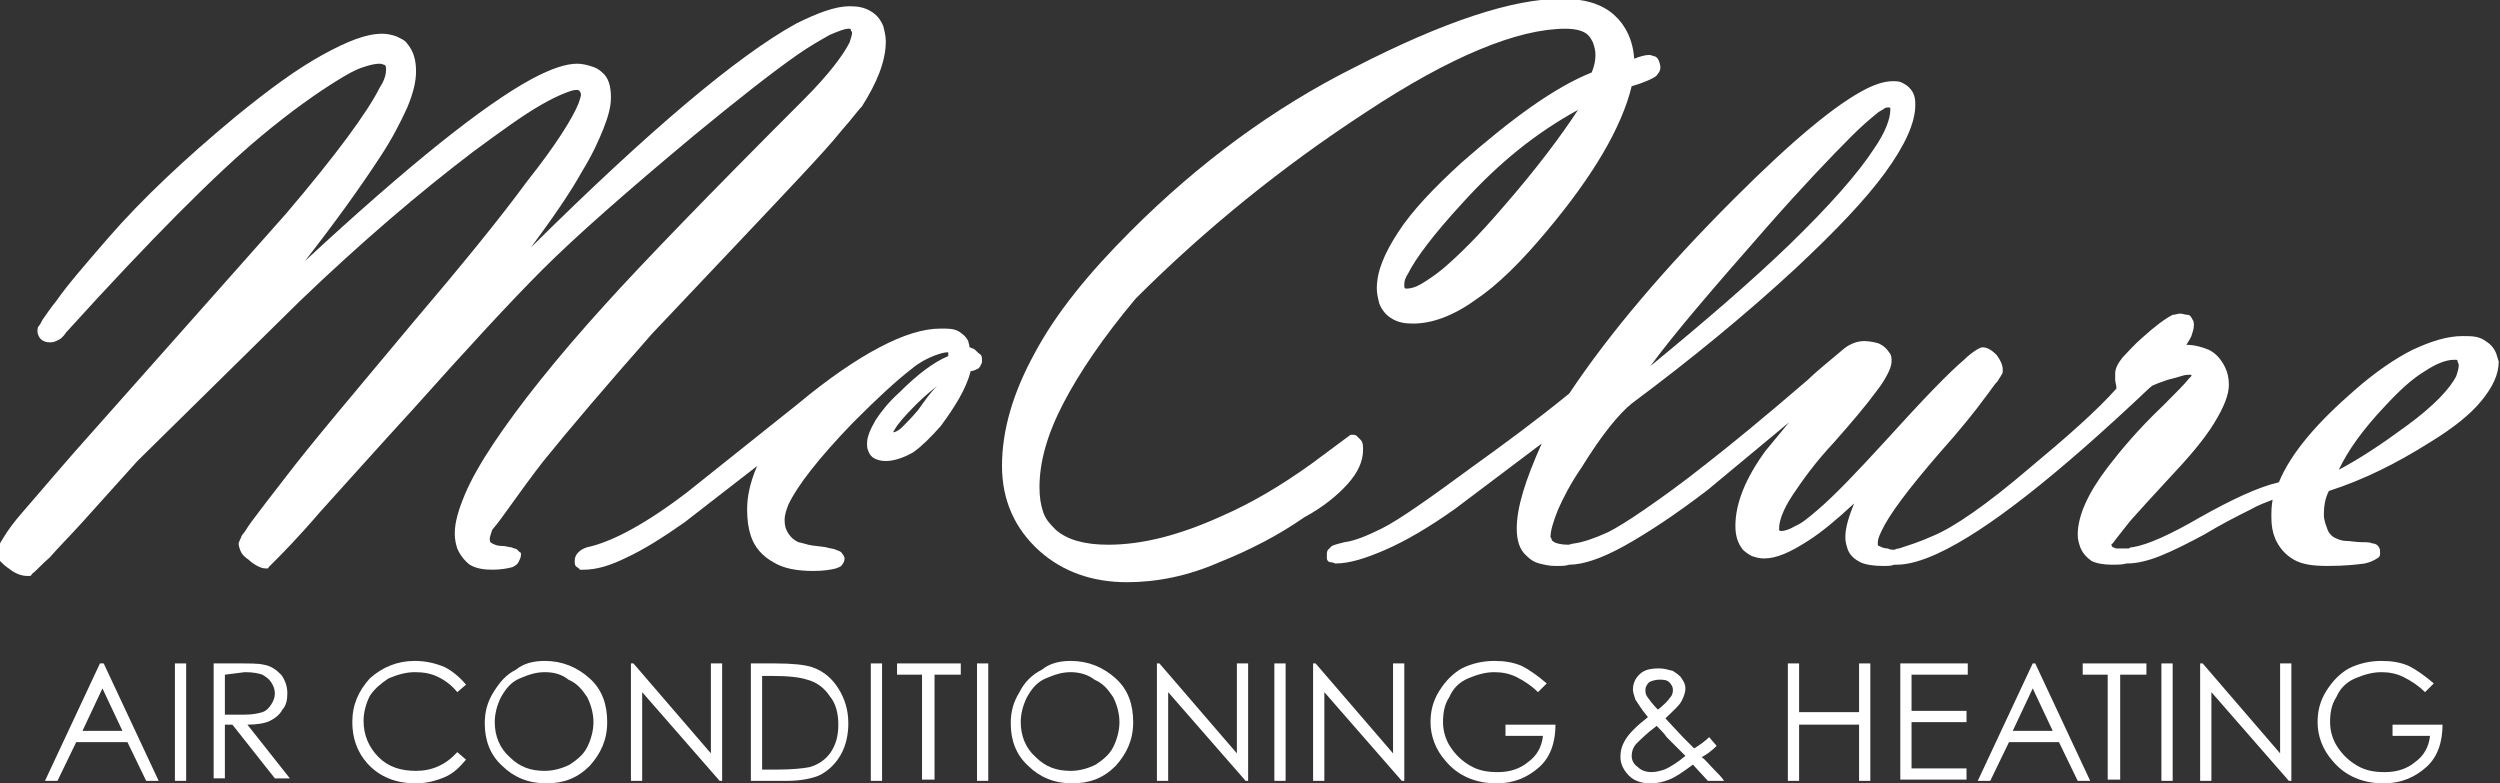 <?xml version="1.0" encoding="utf-8"?>
<!-- Generator: Adobe Illustrator 18.1.1, SVG Export Plug-In . SVG Version: 6.00 Build 0)  -->
<!DOCTYPE svg PUBLIC "-//W3C//DTD SVG 1.1//EN" "http://www.w3.org/Graphics/SVG/1.1/DTD/svg11.dtd">
<svg version="1.1" id="Layer_1" xmlns="http://www.w3.org/2000/svg" xmlns:xlink="http://www.w3.org/1999/xlink" x="0px" y="0px"
	 viewBox="0 297.3 200.1 62.7" enable-background="new 0 297.3 200.1 62.7" xml:space="preserve">
<rect x="0" y="297.3" width="200.1" height="62.7" fill="#333333" stroke="none"/>
<line display="none" fill="none" stroke="#0066CC" stroke-width="4" stroke-miterlimit="10" x1="149.1" y1="275.7" x2="177.9" y2="275.7"/>
<path fill="#FFFFFF" d="M71.9,328.7L71.9,328.7L71.9,328.7L71.9,328.7z"/>
<path fill="#FFFFFF" d="M43.5,334.2c2.1-2.6,5-6,8.7-10.2c5.1-5.4,9.1-9.6,11.9-12.6c1.4-1.5,2.5-2.7,3.3-3.7
	c0.8-0.9,1.3-1.6,1.6-1.9l0,0l0,0c1.2-1.9,1.9-3.6,1.9-5.2c0-0.4-0.1-0.8-0.2-1.2c-0.2-0.5-0.5-0.9-1-1.2c-0.5-0.3-1-0.4-1.7-0.4
	c-1.1,0-2.5,0.5-4.3,1.4c-4.7,2.6-11.7,8.5-21.2,17.9c1.7-2.3,3.1-4.3,4.1-6.1c0.8-1.3,1.3-2.4,1.7-3.4c0.4-1,0.6-1.8,0.6-2.5
	c0-0.9-0.2-1.6-0.7-2c-0.2-0.2-0.5-0.4-0.9-0.5c-0.3-0.1-0.7-0.2-1.1-0.2c-0.9,0-2.1,0.4-3.6,1.2c-3.9,2.1-10,7-18.2,14.6
	c2.5-3.2,4.5-6,6-8.3c1-1.5,1.7-2.9,2.2-4c0.5-1.2,0.7-2.1,0.7-2.9c0-0.9-0.2-1.6-0.7-2.2c-0.2-0.3-0.5-0.4-0.9-0.6
	c-0.3-0.1-0.7-0.2-1.1-0.2c-1.3,0-2.8,0.6-4.8,1.7s-4.2,2.7-6.9,4.9c-4.1,3.4-7.5,6.6-10.2,9.7l0,0c-1.9,2.2-3.3,3.8-4.2,5.1
	c-0.5,0.6-0.8,1.1-1.1,1.5c-0.1,0.2-0.2,0.4-0.3,0.5c-0.1,0.1-0.1,0.3-0.1,0.4c0,0.1,0,0.2,0.1,0.4c0.1,0.2,0.2,0.3,0.4,0.4
	c0.2,0.1,0.4,0.1,0.6,0.1c0.2,0,0.4-0.1,0.6-0.2c0.2-0.1,0.4-0.3,0.6-0.6c6.8-7.5,12-12.7,15.6-15.7c2.4-2,4.4-3.4,6-4.4
	c0.8-0.5,1.5-0.9,2.1-1.1c0.6-0.2,1-0.3,1.4-0.3c0.2,0,0.3,0.1,0.4,0.1c0.1,0.1,0.1,0.2,0.1,0.4c0,0.3-0.1,0.8-0.5,1.4
	c-1,2-3.5,5.4-7.5,10.1l-15,16.9c-2.7,3-4.7,5.4-6.1,7c-0.7,0.8-1.2,1.5-1.5,2c-0.2,0.3-0.3,0.5-0.4,0.7c-0.1,0.2-0.2,0.3-0.2,0.5
	c0,0.3,0.1,0.5,0.3,0.7c0.2,0.2,0.4,0.4,0.7,0.6l0,0c0.5,0.4,1,0.6,1.5,0.6c0.1,0,0.1,0,0.2,0c0.1,0,0.1-0.1,0.2-0.2
	c0.3-0.2,0.7-0.7,1.4-1.3c0.6-0.7,1.5-1.6,2.5-2.7l4.5-5l13-12.8c5-4.8,9.6-8.7,13.8-11.9c2.3-1.7,4.1-3,5.5-3.8
	c0.7-0.4,1.3-0.7,1.8-0.9c0.5-0.2,0.8-0.3,1-0.3c0.2,0,0.2,0,0.3,0.1c0,0,0.1,0.1,0.1,0.3c0,0.1-0.1,0.4-0.2,0.7
	c-0.5,1.2-1.8,3.3-4.1,6.2c-2.2,3-5.3,6.8-9.3,11.5c-4.5,5.4-8,9.5-10.2,12.4c-1.1,1.4-2,2.6-2.6,3.4c-0.3,0.4-0.5,0.8-0.7,1
	c-0.1,0.1-0.1,0.3-0.2,0.4c0,0.1-0.1,0.2-0.1,0.3c0,0.2,0.1,0.5,0.2,0.7c0.1,0.2,0.3,0.4,0.6,0.6c0.2,0.2,0.5,0.4,0.7,0.5
	c0.2,0.1,0.4,0.2,0.7,0.2c0.1,0,0.1,0,0.1,0c0,0,0.1,0,0.1-0.1c0.1-0.1,0.2-0.2,0.4-0.4c0.6-0.6,1.9-1.9,3.7-4
	c1.9-2.1,4.4-4.9,7.6-8.4c4.2-4.7,7.6-8.4,10.2-11c2.7-2.7,6.8-6.3,12.2-10.8c3.4-2.8,6.2-5,8.2-6.4c1-0.7,1.9-1.2,2.6-1.6
	c0.7-0.3,1.2-0.5,1.5-0.5c0.2,0,0.2,0,0.2,0.1s0.1,0.1,0.1,0.2c0,0.2-0.1,0.5-0.2,0.8c-0.5,1-1.7,2.6-3.6,4.5l0,0
	c-7.8,7.8-13.1,13.3-15.9,16.4c-4,4.4-7,8.2-9,11.2c-1,1.5-1.8,2.9-2.3,4.1c-0.5,1.2-0.8,2.2-0.8,3.1c0,0.5,0.1,0.9,0.2,1.2
	c0.2,0.5,0.6,1,1,1.3c0.5,0.3,1.1,0.4,1.8,0.4c0.7,0,1.2-0.1,1.6-0.2c0.2-0.1,0.4-0.2,0.5-0.4c0.1-0.2,0.2-0.4,0.2-0.6
	c0-0.1,0-0.2-0.1-0.2c-0.1-0.1-0.2-0.2-0.2-0.2c-0.1-0.1-0.3-0.1-0.5-0.2c-0.2,0-0.4-0.1-0.7-0.1c-0.4,0-0.6-0.1-0.8-0.2
	s-0.2-0.2-0.2-0.4c0-0.1,0.1-0.4,0.2-0.7C40.2,338.8,41.4,336.9,43.5,334.2z"/>
<path fill="#FFFFFF" d="M9,316.4L9,316.4L9,316.4z"/>
<path fill="#FFFFFF" d="M176.1,338.7L176.1,338.7L176.1,338.7L176.1,338.7z"/>
<path fill="#FFFFFF" d="M77.9,325.2c-0.1,0-0.2-0.1-0.3-0.1c0-0.2-0.1-0.4-0.1-0.5c-0.2-0.4-0.5-0.6-0.8-0.8
	c-0.4-0.2-0.8-0.2-1.4-0.2c-1.4,0-3,0.5-4.9,1.5c-1.9,1-4.1,2.5-6.5,4.5l-8.9,7.1c-3.4,2.6-6.1,4-8,4.4l0,0l0,0
	c-0.3,0.1-0.5,0.2-0.7,0.4c-0.2,0.2-0.3,0.4-0.3,0.7c0,0.2,0,0.4,0.2,0.5c0.1,0.1,0.2,0.1,0.2,0.2c0.1,0,0.2,0,0.3,0
	c1,0,2.1-0.3,3.5-1c1.3-0.6,2.9-1.6,4.6-2.8l0,0l5.8-4.5c-0.6,1.4-0.8,2.5-0.8,3.5l0,0c0,0.8,0.1,1.5,0.3,2.1
	c0.3,0.9,0.9,1.6,1.8,2.1c0.8,0.5,1.9,0.7,3.2,0.7c0.8,0,1.4-0.1,1.8-0.2c0.2-0.1,0.4-0.1,0.5-0.3c0.1-0.1,0.2-0.3,0.2-0.5
	c0-0.1-0.1-0.3-0.2-0.4c-0.1-0.2-0.3-0.2-0.5-0.3c-0.2-0.1-0.5-0.1-0.8-0.2l0,0l0,0c-0.6-0.1-1-0.1-1.4-0.2
	c-0.4-0.1-0.7-0.2-0.8-0.2c-0.4-0.2-0.6-0.4-0.8-0.7c-0.2-0.3-0.3-0.6-0.3-1.1c0-0.3,0.1-0.7,0.3-1.2c0.7-1.5,2.4-3.7,5.2-6.6
	c1.9-1.9,3.4-3.3,4.7-4.3c0.6-0.5,1.2-0.8,1.7-1c0.5-0.2,0.9-0.3,1.1-0.3c0.1,0,0.1,0,0.1,0s0,0,0,0.1l0,0.2
	c-1.2,0.5-2.5,1.5-3.9,2.9c-0.9,0.8-1.5,1.6-1.9,2.2c-0.4,0.7-0.7,1.3-0.7,1.9c0,0.2,0,0.4,0.1,0.6c0.1,0.3,0.3,0.5,0.5,0.6
	c0.2,0.1,0.5,0.2,0.9,0.2c0.7,0,1.5-0.3,2.2-0.7c0.7-0.5,1.4-1.2,2.2-2.1c1.1-1.5,2-2.9,2.4-4.4c0.2,0,0.4-0.1,0.6-0.2
	c0.1-0.1,0.2-0.2,0.2-0.3c0.1-0.1,0.1-0.2,0.1-0.4c0-0.1,0-0.3-0.1-0.4C78.2,325.5,78.1,325.3,77.9,325.2z M73.5,330.1
	c-0.5,0.6-1,1.1-1.3,1.4c-0.3,0.3-0.6,0.4-0.7,0.4l0,0c0,0,0-0.1,0.1-0.2c0.2-0.4,0.8-1.1,1.7-2l0,0l0,0c0.6-0.6,1.2-1.1,1.7-1.5
	C74.4,328.8,74,329.4,73.5,330.1L73.5,330.1z"/>
<path fill="#FFFFFF" d="M107.9,336c0.8-0.9,1.2-1.8,1.2-2.7c0-0.3,0-0.6-0.2-0.8c-0.1-0.1-0.2-0.2-0.3-0.3c-0.1-0.1-0.2-0.1-0.4-0.1
	h-0.1l-3.1,2.3c-2.5,1.8-4.9,3.2-7.2,4.2l0,0c-3.3,1.5-6.3,2.3-9.1,2.3c-1.9,0-3.3-0.4-4.2-1.2c-0.4-0.4-0.8-0.8-1-1.4
	c-0.2-0.6-0.3-1.2-0.3-2c0-2,0.6-4.2,1.9-6.7c1.3-2.5,3.2-5.3,5.8-8.4c5.6-5.6,11.8-10.6,18.4-14.9c6.8-4.5,12.2-6.7,16-6.7
	c0.9,0,1.5,0.2,1.8,0.5c0.2,0.2,0.3,0.4,0.4,0.6c0.1,0.3,0.2,0.6,0.2,1c0,0.5-0.1,0.9-0.3,1.4c-3,1.2-6.4,3.7-10.4,7.2l0,0
	c-2.3,2.1-4,3.9-5.1,5.6c-1.1,1.7-1.7,3.1-1.7,4.5c0,0.4,0.1,0.8,0.2,1.2c0.2,0.5,0.5,0.9,1,1.2c0.5,0.3,1,0.4,1.7,0.4
	c1.5,0,3.2-0.6,5-1.9c1.8-1.2,3.7-3.1,5.7-5.5c3.7-4.4,6-8.3,6.8-11.6c0.7-0.2,1.2-0.4,1.6-0.6c0.2-0.1,0.4-0.2,0.5-0.4
	c0.1-0.1,0.2-0.3,0.2-0.5c0-0.2-0.1-0.5-0.2-0.7c-0.1-0.1-0.2-0.2-0.3-0.2c-0.1,0-0.2-0.1-0.4-0.1c-0.3,0-0.7,0.1-1.2,0.3
	c-0.1-1.5-0.7-2.7-1.6-3.5c-1-0.9-2.4-1.3-4.2-1.3c-3.9,0-9.4,1.8-16.6,5.5c-6.4,3.2-12.4,7.6-17.9,13.1c-3.4,3.4-6,6.6-7.7,9.8
	c-1.7,3.1-2.6,6.1-2.6,9c0,2.7,1,5,3,6.8c1.9,1.7,4.3,2.5,7,2.5c2.4,0,4.9-0.5,7.4-1.6c2.5-1,4.8-2.2,6.8-3.6l0,0
	C105.9,337.9,107.1,336.9,107.9,336z M120.2,314c-1.8,2.1-3.4,3.7-4.7,4.8c-0.6,0.5-1.2,0.9-1.7,1.2c-0.5,0.3-0.9,0.4-1.2,0.4
	c-0.1,0-0.1,0-0.1,0c0,0,0,0-0.1-0.1c0-0.1,0-0.2,0-0.3c0-0.2,0.1-0.5,0.3-0.8c0.6-1.2,2-3.1,4.4-5.7c2.9-3.2,5.9-5.6,9.2-7.4
	C125,308.1,123,310.8,120.2,314L120.2,314z"/>
<path fill="#FFFFFF" d="M199.8,325.6c-0.2-0.5-0.5-0.8-1-1.1s-1-0.3-1.7-0.3c-1.2,0-2.5,0.4-4,1.1c-1.4,0.7-3,1.8-4.6,3.2l0,0
	c-3,2.6-5.1,5-6.1,7.4c-1.7,0.4-3.8,1.4-6.3,2.8l0,0c-2.4,1.4-4.2,2.2-5.4,2.4l0,0c-0.1,0-0.2,0-0.3,0.1h0l0,0l-1,0
	c-0.1,0-0.2-0.1-0.3-0.1c0,0-0.1-0.1-0.1-0.2c0,0,0-0.1,0.1-0.1c0.2-0.3,0.7-0.9,1.4-1.8c0.8-0.9,1.8-2,3.1-3.4
	c1.6-1.7,2.8-3.1,3.6-4.4c0.8-1.3,1.2-2.3,1.2-3.1c0-0.5-0.1-1-0.3-1.4c-0.3-0.6-0.7-1.1-1.3-1.4c-0.5-0.2-1.1-0.4-1.8-0.4
	c0.2-0.3,0.3-0.5,0.4-0.7c0.1-0.3,0.2-0.6,0.2-0.9c0-0.1,0-0.3-0.1-0.4c-0.1-0.2-0.2-0.4-0.4-0.4s-0.4-0.1-0.6-0.1
	c-0.2,0-0.4,0.1-0.6,0.1c-0.6,0.3-1.4,0.9-2.4,1.8c-0.7,0.6-1.2,1.2-1.6,1.6c-0.4,0.5-0.6,0.9-0.6,1.3c0,0.1,0,0.2,0,0.5
	c0,0.2,0.1,0.4,0.1,0.7c-1.6,1.8-4,3.9-7,6.4l0,0c-3.4,2.9-6,4.7-7.7,5.4l0,0l0,0c-1.1,0.5-2.1,0.8-2.7,1l0,0
	c-0.2,0-0.3,0.1-0.4,0.1c-0.2,0-0.3,0-0.5-0.1c-0.3,0-0.5-0.1-0.7-0.2c-0.1,0-0.1-0.1-0.1-0.1c0,0,0-0.1,0-0.2
	c0-0.2,0.1-0.5,0.3-0.9c0.6-1.3,2.1-3.3,4.6-6.2c1.7-1.9,2.9-3.4,3.7-4.5c0.4-0.5,0.7-1,1-1.3c0.1-0.2,0.2-0.3,0.3-0.5
	c0.1-0.1,0.1-0.2,0.1-0.4c0-0.4-0.2-0.8-0.5-1.2c-0.3-0.3-0.7-0.6-1.1-0.6c-0.2,0-0.3,0.1-0.5,0.2c-0.3,0.2-0.6,0.4-1,0.8
	c-1.3,1.1-3.4,3.3-6.3,6.5c-2.2,2.4-4,4.3-5.4,5.5c-0.7,0.6-1.3,1.1-1.8,1.3c-0.5,0.3-0.9,0.4-1.1,0.4c-0.1,0-0.2,0-0.2-0.1l0,0
	c0,0,0-0.1,0-0.1c0-0.6,0.3-1.5,1.1-2.7s1.8-2.6,3.3-4.2c1.5-1.7,2.6-3,3.4-4.1c0.4-0.5,0.7-1,0.9-1.4c0.2-0.4,0.3-0.7,0.3-1
	c0-0.2,0-0.5-0.2-0.7c-0.2-0.3-0.4-0.5-0.8-0.7c-0.3-0.1-0.8-0.2-1.2-0.2c-0.5,0-1.1,0.2-1.6,0.6l0,0l0,0c-1.3,1.1-2.3,1.9-2.9,2.5
	c-3.6,3.1-6.3,5.3-8.1,6.7l0,0c-2,1.6-3.7,2.8-5,3.7c-1.3,0.9-2.3,1.5-2.9,1.8l0,0c-1.1,0.5-2,0.8-2.7,0.9l0,0
	c-0.2,0-0.3,0.1-0.5,0.1c-0.5,0-0.9-0.1-1.1-0.2c-0.1-0.1-0.2-0.1-0.2-0.2c0,0,0-0.1-0.1-0.2c0-0.5,0.2-1.2,0.6-2.2
	c0.4-0.9,1-2.1,1.9-3.4l0,0c1.6-2.6,3-4.3,4-5.1l0,0c4.7-3.5,9.1-7.1,13.1-10.8l0,0c3.2-3,5.6-5.5,7.2-7.7c1.6-2.2,2.4-4,2.4-5.4
	c0-0.6-0.1-1-0.5-1.4c-0.2-0.2-0.4-0.3-0.6-0.4c-0.2-0.1-0.5-0.1-0.7-0.1c-0.6,0-1.3,0.2-2.1,0.6c-2.4,1.2-5.9,4.1-10.6,8.8
	c-5.6,5.6-10,10.8-13.2,15.6c-2.7,2.2-5.3,4.1-7.8,5.9l0,0l0,0c-3.4,2.5-5.8,4.2-7.2,4.9l0,0l0,0c-1.2,0.6-2.2,1-3,1.1l0,0
	c-0.4,0.1-0.8,0.2-1,0.3c-0.1,0.1-0.2,0.2-0.3,0.3c-0.1,0.1-0.1,0.3-0.1,0.4c0,0.1,0,0.2,0,0.3c0,0.1,0.1,0.3,0.3,0.3
	s0.3,0.1,0.4,0.1c1.1,0,2.4-0.4,4-1.1c1.6-0.7,3.5-1.8,5.6-3.3l0,0l6.9-5.2c-1.3,2.9-2,5.1-2,6.8c0,0.9,0.2,1.7,0.8,2.2
	c0.3,0.3,0.6,0.5,1,0.6c0.4,0.1,0.8,0.2,1.3,0.2c0.5,0,0.8,0,1.1-0.1c0,0,0,0,0,0c1.1,0,2.6-0.5,4.4-1.5c1.8-1,4.1-2.5,6.7-4.5l0,0
	l6.5-5.4l-1.9,2.3l0,0c-1.6,2.2-2.4,4.2-2.4,6c0,0.8,0.2,1.4,0.6,1.9c0.2,0.2,0.5,0.4,0.7,0.5c0.3,0.1,0.6,0.2,1,0.2
	c1,0,2.1-0.5,3.5-1.4c1.1-0.7,2.3-1.7,3.7-3c-0.4,1-0.7,1.9-0.7,2.7c0,0.4,0.1,0.7,0.2,1c0.2,0.5,0.6,0.8,1,1s1.1,0.3,1.8,0.3
	c0.4,0,0.7,0,0.9-0.1c0.1,0,0.1,0,0.2,0c0.9,0,2-0.3,3.3-0.9c3.9-1.8,9.5-6.2,17-13.3c0,0,0.1,0,0.1-0.1c0.2-0.1,0.7-0.3,1.3-0.5
	c0.4-0.1,0.8-0.2,1.1-0.3c0.3-0.1,0.5-0.1,0.6-0.1s0.2,0,0.2,0s0,0,0,0c0,0,0,0,0,0.1c0,0-0.1,0.1-0.2,0.2c-0.3,0.4-1,1.1-2.1,2.2
	c-2,1.9-3.4,3.6-4.4,4.9l0,0c-1.6,2.1-2.4,3.9-2.4,5.4c0,0.4,0.1,0.7,0.2,1c0.2,0.5,0.5,0.8,0.9,1.1c0.4,0.2,1,0.3,1.6,0.3
	c0.5,0,0.9,0,1.2-0.1c0,0,0.1,0,0.1,0c0.7,0,1.6-0.2,2.6-0.6c1-0.4,2.2-1,3.5-1.7l0,0c1.5-0.9,2.7-1.5,3.7-2
	c0.7-0.4,1.3-0.6,1.8-0.8c-0.1,0.5-0.1,1-0.1,1.4l0,0c0,0.7,0.1,1.2,0.3,1.7c0.3,0.7,0.8,1.3,1.5,1.7c0.7,0.4,1.6,0.5,2.7,0.5
	c1.3,0,2.3-0.1,3-0.2c0.4-0.1,0.6-0.2,0.8-0.3c0.1-0.1,0.2-0.1,0.3-0.2c0.1-0.1,0.1-0.2,0.1-0.4c0-0.1,0-0.3-0.1-0.4
	c-0.1-0.2-0.3-0.3-0.5-0.3c-0.2-0.1-0.5-0.1-0.8-0.1l0,0c-0.5,0-1-0.1-1.3-0.1c-0.3,0-0.6-0.1-0.8-0.2c-0.3-0.1-0.6-0.4-0.7-0.7
	s-0.3-0.7-0.3-1.2c0-0.7,0.1-1.3,0.4-1.9c2.8-0.9,5.4-2.2,8.1-3.9l0,0c1.8-1.1,3.2-2.2,4.1-3.3c0.9-1.1,1.4-2.1,1.4-3.2
	C200,326.3,199.9,325.9,199.8,325.6z M190.9,329.8c1.2-1.3,2.2-2.2,3.2-2.8c0.9-0.6,1.7-0.9,2.3-0.9c0.1,0,0.2,0,0.2,0
	c0.1,0,0.1,0.1,0.1,0.1c0,0.1,0.1,0.2,0.1,0.3c0,0.3-0.1,0.6-0.2,0.9c-0.5,1-1.8,2.4-4,4l0,0c-1.9,1.4-3.7,2.6-5.4,3.5
	C187.9,333.4,189.1,331.7,190.9,329.8L190.9,329.8L190.9,329.8z M141.4,315.5c2.9-3.3,5.2-5.7,6.8-7.3c0.8-0.8,1.5-1.4,2-1.8
	c0.2-0.2,0.5-0.3,0.6-0.4s0.3-0.1,0.3-0.1c0.2,0,0.2,0,0.2,0.1l0,0c0,0,0,0.1,0,0.1c0,0.7-0.4,1.8-1.3,3.1c-1.3,2-3.6,4.6-6.8,7.7
	c-2.9,2.8-6.6,6-11.1,9.7C134,324,137.1,320.4,141.4,315.5L141.4,315.5z"/>
<path fill="#FFFFFF" d="M83.2,341.5L83.2,341.5L83.2,341.5L83.2,341.5z"/>
<g>
	<path fill="#FFFFFF" d="M8.3,350.4l4.4,9.4h-1l-1.5-3.1H6.1l-1.5,3.1h-1l4.4-9.4H8.3z M8.2,352.4l-1.6,3.4h3.2L8.2,352.4z"/>
	<path fill="#FFFFFF" d="M14,350.4h0.9v9.4H14V350.4z"/>
	<path fill="#FFFFFF" d="M17.1,350.4H19c1,0,1.7,0,2.1,0.1c0.6,0.1,1,0.4,1.4,0.8c0.3,0.4,0.5,0.9,0.5,1.5c0,0.5-0.1,1-0.4,1.3
		c-0.2,0.4-0.6,0.7-1,0.9c-0.4,0.2-1.1,0.3-1.8,0.3l3.4,4.3h-1.2l-3.4-4.3H18v4.3h-0.9V350.4z M18,351.3v3.2h1.6
		c0.6,0,1.1-0.1,1.4-0.2c0.3-0.1,0.5-0.3,0.7-0.6c0.2-0.3,0.3-0.6,0.3-0.9s-0.1-0.6-0.3-0.9c-0.2-0.3-0.4-0.4-0.7-0.6
		c-0.3-0.1-0.7-0.2-1.4-0.2L18,351.3L18,351.3z"/>
	<path fill="#FFFFFF" d="M37.3,352.1l-0.7,0.6c-0.4-0.5-0.9-0.9-1.5-1.2c-0.6-0.3-1.2-0.4-1.9-0.4c-0.7,0-1.4,0.2-2.1,0.5
		c-0.6,0.4-1.1,0.8-1.5,1.4c-0.3,0.6-0.5,1.3-0.5,2c0,1.1,0.4,2.1,1.2,2.9s1.8,1.1,3,1.1c1.3,0,2.4-0.5,3.3-1.5l0.7,0.6
		c-0.5,0.6-1,1.1-1.7,1.4c-0.7,0.3-1.5,0.5-2.3,0.5c-1.6,0-2.9-0.5-3.9-1.6c-0.8-0.9-1.2-2-1.2-3.3c0-1.4,0.5-2.5,1.4-3.5
		c1-0.9,2.2-1.4,3.6-1.4c0.9,0,1.7,0.2,2.4,0.5C36.2,351,36.8,351.5,37.3,352.1z"/>
	<path fill="#FFFFFF" d="M43.6,350.2c1.4,0,2.6,0.5,3.6,1.4c1,0.9,1.4,2.1,1.4,3.5c0,1.4-0.5,2.5-1.4,3.5c-1,1-2.1,1.4-3.5,1.4
		c-1.4,0-2.6-0.5-3.5-1.4c-1-0.9-1.4-2.1-1.4-3.4c0-0.9,0.2-1.7,0.7-2.5s1-1.4,1.8-1.8C41.9,350.4,42.7,350.2,43.6,350.2z
		 M43.6,351.1c-0.7,0-1.3,0.2-2,0.5s-1.1,0.8-1.5,1.5c-0.3,0.6-0.5,1.3-0.5,2c0,1.1,0.4,2.1,1.2,2.8c0.8,0.8,1.7,1.1,2.8,1.1
		c0.7,0,1.4-0.2,2-0.5c0.6-0.4,1.1-0.8,1.4-1.4c0.3-0.6,0.5-1.3,0.5-2s-0.2-1.4-0.5-2c-0.4-0.6-0.8-1.1-1.5-1.4
		C45,351.3,44.4,351.1,43.6,351.1z"/>
	<path fill="#FFFFFF" d="M50.5,359.8v-9.4h0.2l6.2,7.2v-7.2h0.9v9.4h-0.2l-6.2-7.1v7.1L50.5,359.8L50.5,359.8z"/>
	<path fill="#FFFFFF" d="M60.1,359.8v-9.4H62c1.4,0,2.4,0.1,3,0.3c0.9,0.3,1.6,0.9,2.1,1.7c0.5,0.8,0.8,1.7,0.8,2.8
		c0,0.9-0.2,1.8-0.6,2.5c-0.4,0.7-0.9,1.2-1.6,1.6c-0.6,0.3-1.6,0.5-2.7,0.5L60.1,359.8L60.1,359.8z M61,358.9h1.1
		c1.3,0,2.2-0.1,2.7-0.2c0.7-0.2,1.3-0.6,1.7-1.2c0.4-0.6,0.6-1.3,0.6-2.2c0-0.9-0.2-1.7-0.7-2.3c-0.4-0.6-1-1.1-1.8-1.3
		c-0.6-0.2-1.5-0.3-2.9-0.3H61L61,358.9L61,358.9z"/>
	<path fill="#FFFFFF" d="M69.7,350.4h0.9v9.4h-0.9V350.4z"/>
	<path fill="#FFFFFF" d="M71.8,351.3v-0.9h5.1v0.9h-2.1v8.4h-1v-8.4H71.8z"/>
	<path fill="#FFFFFF" d="M78.2,350.4h0.9v9.4h-0.9V350.4z"/>
	<path fill="#FFFFFF" d="M85.7,350.2c1.4,0,2.6,0.5,3.6,1.4c1,0.9,1.4,2.1,1.4,3.5c0,1.4-0.5,2.5-1.4,3.5c-1,1-2.1,1.4-3.5,1.4
		c-1.4,0-2.6-0.5-3.5-1.4c-1-0.9-1.4-2.1-1.4-3.4c0-0.9,0.2-1.7,0.7-2.5c0.4-0.8,1-1.4,1.8-1.8C84,350.4,84.8,350.2,85.7,350.2z
		 M85.7,351.1c-0.7,0-1.3,0.2-2,0.5s-1.1,0.8-1.5,1.5c-0.3,0.6-0.5,1.3-0.5,2c0,1.1,0.4,2.1,1.2,2.8c0.8,0.8,1.7,1.1,2.8,1.1
		c0.7,0,1.4-0.2,2-0.5c0.6-0.4,1.1-0.8,1.4-1.4c0.3-0.6,0.5-1.3,0.5-2s-0.2-1.4-0.5-2c-0.4-0.6-0.8-1.1-1.5-1.4
		C87.1,351.3,86.4,351.1,85.7,351.1z"/>
	<path fill="#FFFFFF" d="M92.6,359.8v-9.4h0.2l6.2,7.2v-7.2h0.9v9.4h-0.2l-6.2-7.1v7.1L92.6,359.8L92.6,359.8z"/>
	<path fill="#FFFFFF" d="M102,350.4h0.9v9.4H102V350.4z"/>
	<path fill="#FFFFFF" d="M105.1,359.8v-9.4h0.2l6.2,7.2v-7.2h0.9v9.4h-0.2l-6.2-7.1v7.1L105.1,359.8L105.1,359.8z"/>
	<path fill="#FFFFFF" d="M123.8,352l-0.7,0.7c-0.5-0.5-1.1-0.9-1.7-1.2c-0.6-0.3-1.2-0.4-1.8-0.4c-0.7,0-1.4,0.2-2.1,0.5
		s-1.2,0.8-1.5,1.5c-0.4,0.6-0.5,1.3-0.5,2s0.2,1.4,0.6,2c0.4,0.6,0.9,1.1,1.6,1.5c0.7,0.4,1.4,0.5,2.2,0.5c1,0,1.8-0.3,2.4-0.8
		c0.7-0.5,1.1-1.2,1.2-2.1h-3v-0.9h4c0,1.4-0.4,2.6-1.3,3.4s-2,1.3-3.4,1.3c-1.7,0-3.1-0.6-4.1-1.8c-0.8-0.9-1.2-2-1.2-3.1
		c0-0.9,0.2-1.7,0.7-2.5s1.1-1.4,1.8-1.8c0.8-0.4,1.7-0.6,2.6-0.6c0.8,0,1.5,0.1,2.2,0.4C122.4,350.9,123.1,351.4,123.8,352z"/>
	<path fill="#FFFFFF" d="M136.8,356.3l0.6,0.7c-0.4,0.4-0.8,0.7-1.2,0.9c0.3,0.2,0.6,0.6,1,1c0.3,0.3,0.6,0.6,0.8,0.9h-1.3l-1.2-1.3
		c-0.8,0.6-1.4,1-1.9,1.2c-0.5,0.2-1,0.3-1.5,0.3c-0.7,0-1.3-0.2-1.7-0.6c-0.4-0.4-0.7-0.9-0.7-1.5c0-0.5,0.1-0.9,0.4-1.4
		c0.3-0.5,0.9-1.1,1.8-1.8c-0.5-0.6-0.8-1.1-1-1.4c-0.1-0.3-0.2-0.6-0.2-0.8c0-0.5,0.2-0.9,0.5-1.2c0.4-0.4,0.9-0.5,1.6-0.5
		c0.4,0,0.7,0.1,1.1,0.2c0.3,0.2,0.6,0.4,0.7,0.6c0.2,0.3,0.3,0.5,0.3,0.8c0,0.3-0.1,0.6-0.3,1c-0.2,0.4-0.7,0.8-1.3,1.4l1.4,1.5
		l0.9,0.9C136.1,356.9,136.5,356.6,136.8,356.3z M132.6,355.4c-0.8,0.6-1.3,1.1-1.6,1.4s-0.4,0.7-0.4,1c0,0.4,0.2,0.7,0.5,0.9
		c0.3,0.3,0.7,0.4,1.1,0.4c0.3,0,0.7-0.1,1-0.2c0.5-0.2,1.1-0.6,1.7-1.1l-1.5-1.5C133.2,356,132.9,355.7,132.6,355.4z M132.7,354.1
		c0.5-0.4,0.8-0.7,1-1c0.2-0.2,0.2-0.5,0.2-0.6c0-0.2-0.1-0.4-0.3-0.6c-0.2-0.2-0.5-0.2-0.8-0.2c-0.3,0-0.6,0.1-0.8,0.2
		c-0.2,0.2-0.3,0.4-0.3,0.6c0,0.2,0,0.3,0.1,0.5C132,353.3,132.3,353.7,132.7,354.1z"/>
	<path fill="#FFFFFF" d="M143.1,350.4h0.9v3.9h4.8v-3.9h0.9v9.4h-0.9v-4.5h-4.8v4.5h-0.9V350.4z"/>
	<path fill="#FFFFFF" d="M152.1,350.4h5.4v0.9H153v2.9h4.4v0.9H153v3.7h4.4v0.9h-5.3L152.1,350.4L152.1,350.4z"/>
	<path fill="#FFFFFF" d="M162.9,350.4l4.4,9.4h-1l-1.5-3.1h-4l-1.5,3.1h-1l4.4-9.4H162.9z M162.7,352.4l-1.6,3.4h3.2L162.7,352.4z"
		/>
	<path fill="#FFFFFF" d="M166.7,351.3v-0.9h5.1v0.9h-2.1v8.4h-1v-8.4H166.7z"/>
	<path fill="#FFFFFF" d="M173,350.4h0.9v9.4H173V350.4z"/>
	<path fill="#FFFFFF" d="M176.1,359.8v-9.4h0.2l6.2,7.2v-7.2h0.9v9.4h-0.2l-6.2-7.1v7.1L176.1,359.8L176.1,359.8z"/>
	<path fill="#FFFFFF" d="M194.8,352l-0.7,0.7c-0.5-0.5-1.1-0.9-1.7-1.2c-0.6-0.3-1.2-0.4-1.8-0.4c-0.7,0-1.4,0.2-2.1,0.5
		s-1.2,0.8-1.5,1.5c-0.4,0.6-0.5,1.3-0.5,2s0.2,1.4,0.6,2c0.4,0.6,0.9,1.1,1.6,1.5s1.4,0.5,2.2,0.5c1,0,1.8-0.3,2.4-0.8
		c0.7-0.5,1.1-1.2,1.2-2.1h-3v-0.9h4c0,1.4-0.4,2.6-1.3,3.4s-2,1.3-3.4,1.3c-1.7,0-3.1-0.6-4.1-1.8c-0.8-0.9-1.2-2-1.2-3.1
		c0-0.9,0.2-1.7,0.7-2.5s1.1-1.4,1.8-1.8c0.8-0.4,1.7-0.6,2.6-0.6c0.8,0,1.5,0.1,2.2,0.4C193.4,350.9,194.1,351.4,194.8,352z"/>
</g>
</svg>
